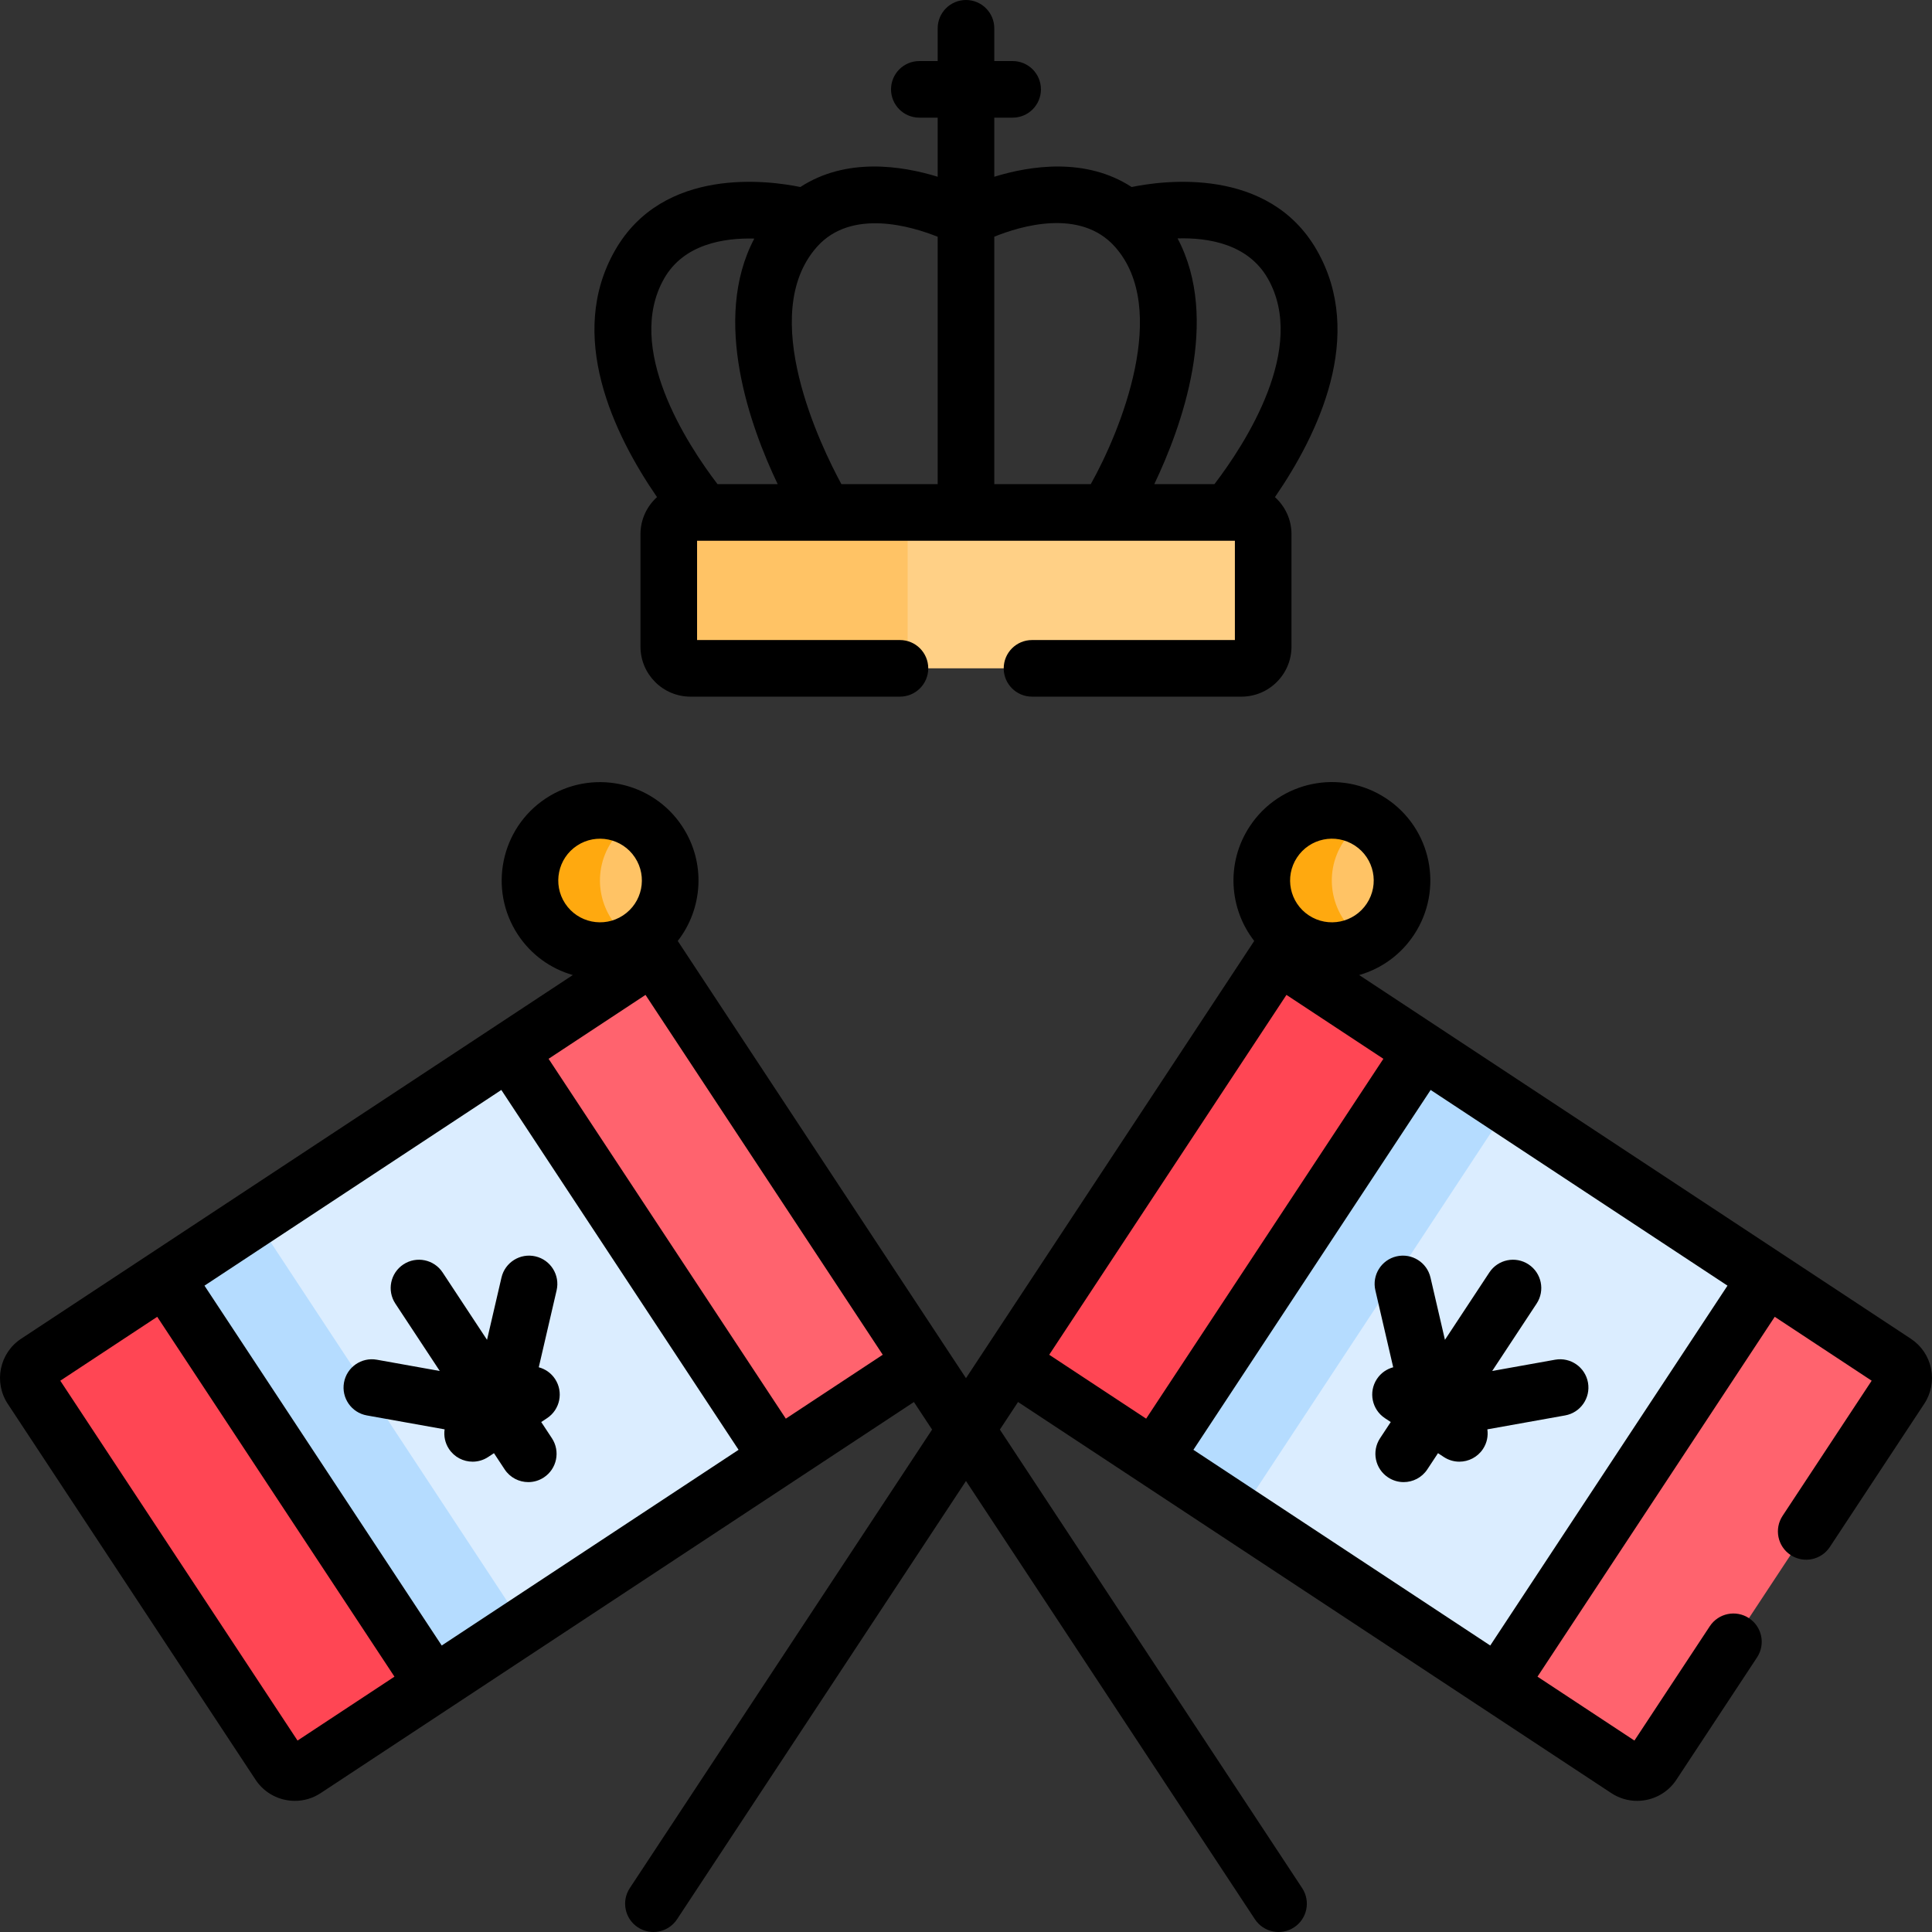 <svg id="Capa_1" enable-background="new 0 0 512.001 512.001" height="512" viewBox="0 0 512.001 512.001" width="512" xmlns="http://www.w3.org/2000/svg"><rect x="0" y="0" width="512.001" height="512.001" fill="#333333" stroke="none"/><g><g><path d="m502.242 361.043-34.078-22.466-6.327 2.494-65.75 100 .95 5.395 34.078 22.466c2.283 1.505 5.354.875 6.86-1.409l65.676-99.621c1.505-2.282.874-5.353-1.409-6.859z" fill="#ff636e"/><path d="m305.848 386.349 6.489-2.028 66.589-101-1.952-4.861-38.212-25.192-71.126 107.889z" fill="#ff4654"/><path d="m133.012 286.571 67.325 98.75 5.753 1.028 38.212-25.192-71.127-107.889-38.212 25.192z" fill="#ff636e"/><path d="m114.219 436.071-63.382-95.5-7.064-1.994-34.077 22.466c-2.283 1.505-2.914 4.577-1.409 6.86l65.676 99.621c1.505 2.283 4.576 2.914 6.86 1.409l34.078-22.466z" fill="#ff4654"/><path d="m399.776 293.492-5.552 2.329-65.022 100.917-.552 4.643 68.388 45.085 71.126-107.889z" fill="#dbedff"/><path d="m288.2 326.265h129.225v27.311h-129.225z" fill="#b5dcff" transform="matrix(.55 -.835 .835 .55 -125.177 447.385)"/><path d="m67.69 322.81v5.011l65.322 99.5 5.805 3.378 67.273-44.35-71.127-107.889z" fill="#dbedff"/><path d="m76.972 320.026h28.647v129.225h-28.647z" fill="#b5dcff" transform="matrix(.835 -.55 .55 .835 -196.635 113.756)"/><path d="m328.982 135.802h-87.68l-2.715 3.269v35.375l4.123 2.671h86.272c3.175 0 5.75-2.574 5.75-5.749v-29.816c0-3.175-2.575-5.75-5.75-5.75z" fill="#ffd086"/><path d="m240.539 171.368v-29.816c0-3.175 2.574-5.75 5.75-5.75h-63.333c-3.175 0-5.75 2.574-5.75 5.75v29.816c0 3.175 2.574 5.749 5.75 5.749h63.333c-3.175 0-5.75-2.574-5.75-5.749z" fill="#ffc365"/><path d="m363.169 217.831c-.308-.203-.628-.373-.943-.555h-4.389l-4.894 6.046-3.356 6.125v14.375l5.625 3.25s3.883 1.638 6.28 2.759c2.73-1.412 5.15-3.513 6.962-6.262 5.649-8.567 3.282-20.09-5.285-25.738z" fill="#ffc365"/><path d="m361.298 248.854c-8.567-5.648-10.933-17.171-5.285-25.738 1.643-2.493 3.793-4.443 6.214-5.841-8.453-4.891-19.35-2.418-24.795 5.841-5.648 8.567-3.281 20.09 5.285 25.738 6.074 4.004 13.625 3.962 19.524.555-.315-.182-.635-.352-.943-.555z" fill="#ffa90f"/><path d="m169.221 217.831c-.308-.203-.628-.373-.943-.555h-4.389l-4.894 6.046-3.356 6.125v14.375l5.625 3.25s3.883 1.638 6.28 2.759c2.73-1.412 5.15-3.513 6.962-6.262 5.648-8.567 3.281-20.09-5.285-25.738z" fill="#ffc365"/><path d="m167.349 248.854c-8.567-5.648-10.933-17.171-5.285-25.738 1.643-2.493 3.793-4.443 6.214-5.841-8.453-4.891-19.35-2.418-24.795 5.841-5.648 8.567-3.281 20.09 5.285 25.738 6.074 4.004 13.625 3.962 19.524.555-.315-.182-.634-.352-.943-.555z" fill="#ffa90f"/></g><g><path d="m382.925 355.069-3.829-16.507c-.937-4.036-4.973-6.545-9-5.612-4.035.936-6.548 4.966-5.611 9l4.729 20.392c-1.711.458-3.269 1.513-4.32 3.108-2.28 3.458-1.324 8.11 2.134 10.39l1.536 1.013-2.831 4.294c-2.28 3.458-1.324 8.11 2.134 10.39 1.271.838 2.704 1.239 4.121 1.239 2.437 0 4.827-1.186 6.269-3.373l2.831-4.294 1.536 1.012c1.271.838 2.704 1.239 4.121 1.239 2.437 0 4.827-1.186 6.269-3.373 1.051-1.594 1.407-3.441 1.154-5.194l20.606-3.69c4.077-.73 6.79-4.627 6.061-8.705-.73-4.077-4.627-6.788-8.705-6.061l-16.679 2.987 11.771-17.855c2.28-3.458 1.324-8.11-2.134-10.39-3.457-2.279-8.109-1.325-10.39 2.134z"/><path d="m129.069 355.07-11.772-17.856c-2.279-3.459-6.931-4.412-10.39-2.134-3.458 2.28-4.414 6.932-2.134 10.39l11.771 17.855-16.679-2.987c-4.076-.729-7.975 1.983-8.705 6.061-.729 4.077 1.983 7.974 6.061 8.705l20.606 3.69c-.253 1.753.103 3.6 1.154 5.194 1.441 2.187 3.832 3.373 6.269 3.373 1.417 0 2.85-.401 4.121-1.239l1.536-1.012 2.831 4.294c1.441 2.187 3.832 3.373 6.269 3.373 1.417 0 2.85-.401 4.121-1.239 3.458-2.28 4.414-6.932 2.134-10.39l-2.831-4.294 1.536-1.013c3.458-2.28 4.414-6.932 2.134-10.39-1.051-1.595-2.609-2.649-4.319-3.107l4.729-20.392c.937-4.035-1.576-8.064-5.611-9-4.031-.937-8.064 1.577-9 5.612z"/><path d="m348.98 66.313c-12.791-22.323-40.772-18.465-49.083-16.75-12.129-7.89-26.747-5.691-36.4-2.724v-15.659h4.863c4.143 0 7.5-3.358 7.5-7.5s-3.357-7.5-7.5-7.5h-4.863v-8.68c0-4.142-3.357-7.5-7.5-7.5s-7.5 3.358-7.5 7.5v8.68h-4.864c-4.143 0-7.5 3.358-7.5 7.5s3.357 7.5 7.5 7.5h4.864v15.659c-9.653-2.967-24.271-5.166-36.4 2.724-8.311-1.715-36.292-5.572-49.084 16.751-12.927 22.561-.412 48.69 11.102 65.424-2.682 2.426-4.38 5.921-4.38 9.815v29.816c0 7.306 5.943 13.249 13.249 13.249h55.514c4.143 0 7.5-3.358 7.5-7.5s-3.357-7.5-7.5-7.5h-53.763v-26.314h142.525v26.314h-53.763c-4.143 0-7.5 3.358-7.5 7.5s3.357 7.5 7.5 7.5h55.513c7.306 0 13.25-5.943 13.25-13.249v-29.816c0-3.893-1.698-7.388-4.381-9.814 11.514-16.735 24.028-42.864 11.101-65.426zm-53.511-.919c14.698 16.479 1.497 48.834-6.402 62.909h-25.57v-65.575c6.928-2.812 22.802-7.619 31.972 2.666zm-46.972-2.646v65.555h-25.516c-5.3-9.762-22.505-44.916-6.457-62.909 9.097-10.2 25.016-5.436 31.973-2.646zm-72.469 11.023c5.203-9.08 15.789-10.76 23.871-10.546-11.37 21.491-1.028 49.95 6.195 65.078h-15.946c-8.19-10.746-24.674-36.112-14.12-54.532zm145.818 54.532h-15.947c7.228-15.138 17.58-43.627 6.171-65.123 8.065-.238 18.646 1.43 23.895 10.591 10.554 18.421-5.929 43.786-14.119 54.532z"/><path d="m506.397 354.782c-3.513-2.316-144.5-95.263-146.204-96.386 5.976-1.713 11.093-5.453 14.551-10.698 7.934-12.036 4.616-28.194-7.419-36.128s-28.193-4.616-36.127 7.418c-6.371 9.665-5.443 21.87 1.185 30.373l-76.386 115.867c-4.387-6.654-71.998-109.21-76.386-115.867 6.605-8.474 7.577-20.677 1.186-30.373-7.915-12.004-24.121-15.333-36.128-7.418-12.006 7.915-15.334 24.122-7.419 36.127 3.458 5.245 8.574 8.986 14.551 10.699-17.928 11.819-128.215 84.527-146.204 96.386-5.732 3.779-7.321 11.517-3.543 17.25l65.676 99.621c2.392 3.626 6.366 5.594 10.416 5.594 2.352 0 4.729-.664 6.834-2.052 7.567-4.988 151.287-99.737 157.218-103.647l4.817 7.307-80.112 121.518c-2.28 3.458-1.324 8.11 2.134 10.39 3.46 2.281 8.111 1.323 10.39-2.134l76.572-116.148 76.572 116.148c2.276 3.453 6.925 4.417 10.39 2.134 3.458-2.28 4.414-6.932 2.134-10.39l-80.115-121.519 4.817-7.307c5.906 3.894 151.339 99.772 157.22 103.648 2.105 1.388 4.481 2.052 6.833 2.051 4.05 0 8.025-1.968 10.415-5.595l21.378-32.428c2.28-3.458 1.324-8.11-2.134-10.39-3.457-2.279-8.109-1.325-10.39 2.134l-19.976 30.3-25.688-16.935 62.871-95.366 25.689 16.936-23.608 35.81c-2.28 3.458-1.324 8.11 2.134 10.39 3.458 2.281 8.11 1.325 10.39-2.134l25.011-37.938c1.831-2.777 2.47-6.1 1.802-9.357-.672-3.258-2.569-6.061-5.347-7.891zm-356.625-115.341c-3.362-5.101-1.948-11.986 3.151-15.348 5.101-3.363 11.986-1.949 15.349 3.151 3.371 5.113 1.96 11.977-3.152 15.348-5.114 3.371-11.977 1.961-15.348-3.151zm-32.711 196.636-62.871-95.366 78.667-51.862 62.871 95.365zm-38.212 25.191-62.871-95.365 25.689-16.936 62.871 95.366zm129.402-85.309-62.871-95.366 25.688-16.935c24.231 36.754 38.981 59.129 62.871 95.365zm135.471-148.715c3.348-5.078 10.2-6.544 15.348-3.151 5.113 3.371 6.522 10.235 3.151 15.348-3.365 5.103-10.222 6.528-15.348 3.151-5.113-3.371-6.522-10.234-3.151-15.348zm-2.798 36.414 25.688 16.935-62.87 95.366-25.688-16.936zm54.008 172.419c-8.338-5.497-70.328-46.365-78.666-51.862l62.87-95.366 78.667 51.862z"/></g></g></svg>